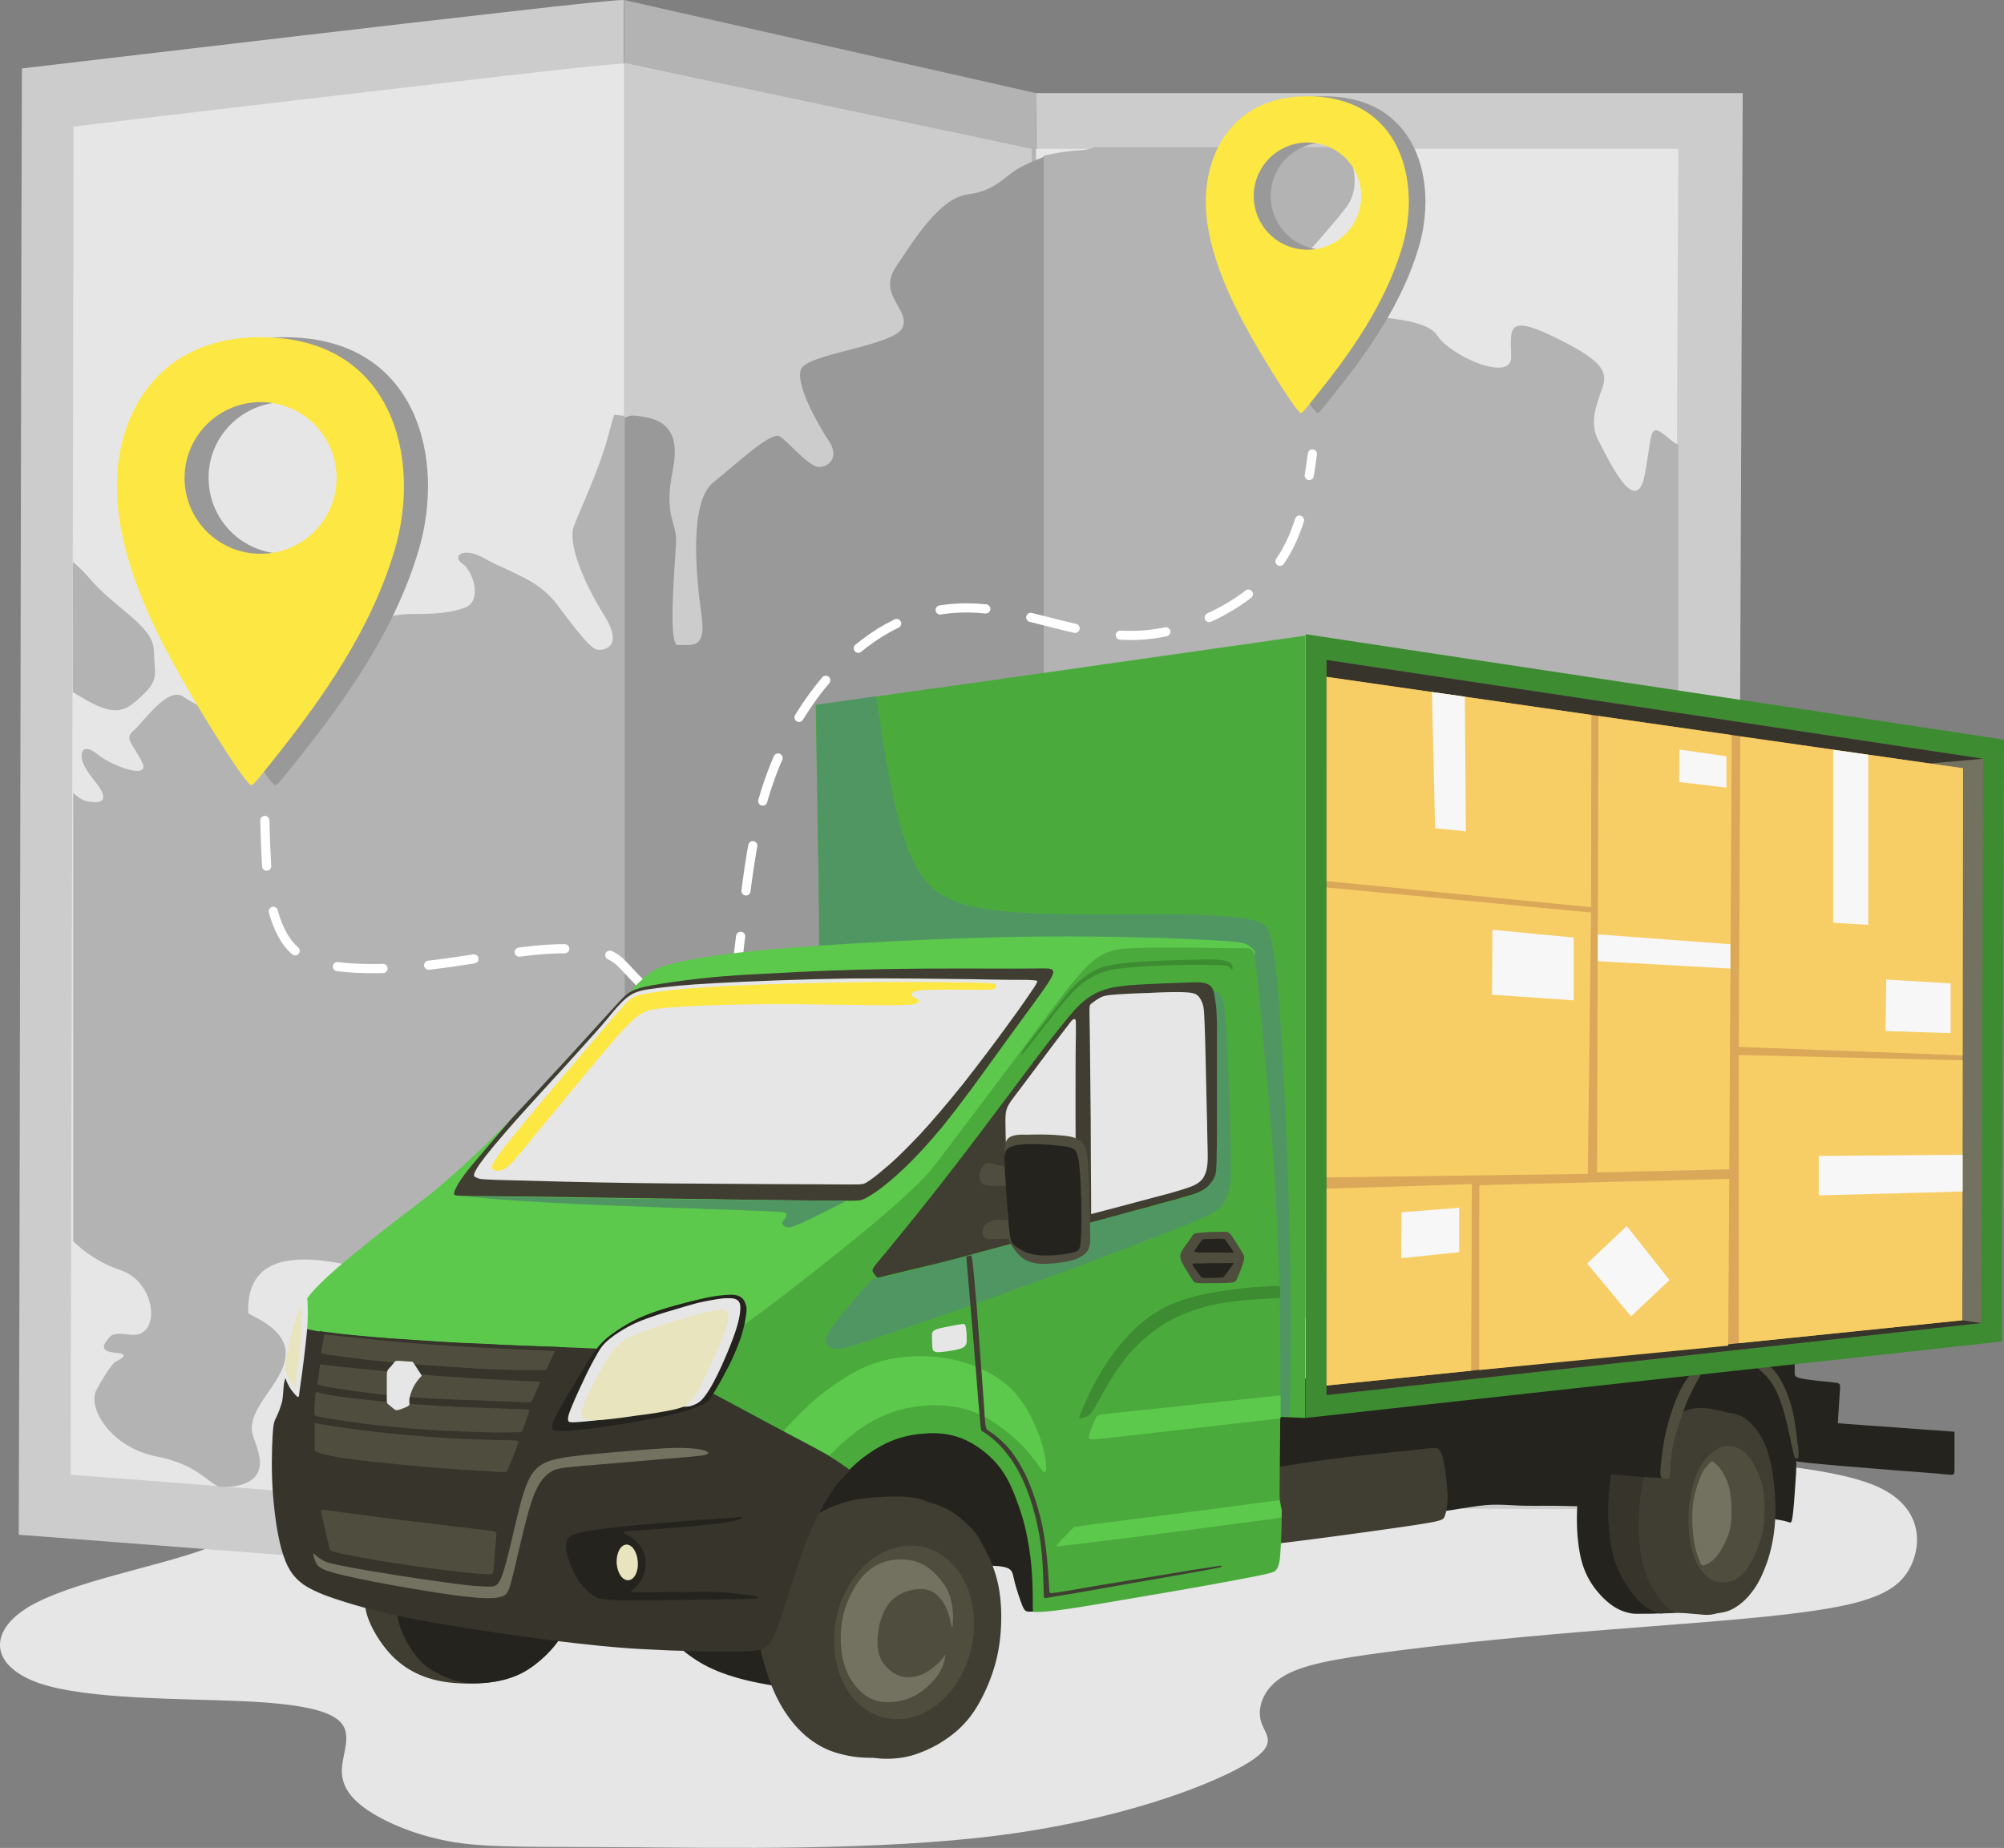 <svg width="438" height="404" fill="none" xmlns="http://www.w3.org/2000/svg"><rect width="100%" height="100%" fill="#808080" stroke="none"/><g clip-path="url(#clip0_2_20177)"><path fill-rule="evenodd" clip-rule="evenodd" d="M44.743 338.684c-10.51 3.856-29.288 7.172-38.406 12.57-9.119 5.475-8.423 13.032 2.24 16.734 10.665 3.624 31.375 3.316 44.666 3.933 13.37.616 19.397 2.236 21.483 4.935 2.087 2.699.155 6.477 0 9.87-.154 3.316 1.468 6.17 5.641 9.023 4.25 2.853 11.05 5.706 19.01 7.017 7.96 1.234 17.001.926 38.097 1.08 21.096.154 54.171.771 80.444-2.545 26.274-3.316 45.671-10.642 53.784-15.269 8.114-4.626 4.946-6.477 3.942-9.562-.928-3.007.309-7.171 4.636-9.87 4.328-2.699 11.591-3.933 22.565-5.398 10.973-1.465 25.578-3.008 43.12-4.473 17.464-1.465 37.865-2.699 50.77-4.627 12.905-1.928 18.314-4.472 20.864-9.639 2.551-5.167 2.319-12.955-6.877-17.273-9.196-4.319-27.356-5.321-47.679-7.48-20.324-2.237-42.734-5.707-60.585-7.635-17.85-1.928-31.142-2.39-61.125-2.545-29.983-.154-76.658 0-108.264 0-31.528 0-47.988-.231-57.725 2.777-9.66 3.161-12.75 9.33-15.3 14.651-2.628 5.321-4.869 9.871-15.301 13.726z" fill="#E6E6E6"/><path fill-rule="evenodd" clip-rule="evenodd" d="M107.955 2.93c-21.947 2.468-62.517 7.249-82.84 9.64L4.79 14.96 4.637 68.4c-.078 53.44-.31 160.243-.387 213.683l-.154 53.44 22.023 1.696c22.024 1.697 66.148 5.09 88.172 6.786l22.024 1.697V0l-1.623.077c-1.545.154-4.868.309-26.737 2.853z" fill="#CCC"/><path fill-rule="evenodd" clip-rule="evenodd" d="M136.392 75.417V0l14.991 3.393c14.992 3.393 44.975 10.18 60.044 13.572l14.991 3.393.309 51.512c.309 51.512.85 154.614 1.159 206.126l.309 51.512-15.3 2.699c-15.301 2.699-45.825 8.097-61.125 10.796l-15.301 2.699v-53.209c0-53.208-.077-159.471-.077-217.076z" fill="#B3B3B3"/><path fill-rule="evenodd" clip-rule="evenodd" d="M226.96 109.039c-.232-35.164-.309-61.922-.386-75.263l-.155-13.418h154.475l-.232 51.59c-.232 51.589-.618 154.844-.85 206.511l-.232 51.589-25.269-.077c-25.27-.077-75.731-.309-101-.386l-25.269-.077-.078-16.348c-.077-16.348-.309-49.122-.463-87.293-.155-38.172-.387-81.664-.541-116.828z" fill="#CCC"/><path fill-rule="evenodd" clip-rule="evenodd" d="M110.35 16.58c-20.092 2.313-57.184 6.709-75.73 8.868l-18.547 2.236-.077 49.122c-.077 49.121-.31 147.364-.464 196.486l-.077 49.122 20.17 1.542c20.168 1.542 60.506 4.704 80.675 6.246l20.169 1.542V13.881l-1.468.077c-1.546.154-4.559.308-24.651 2.622z" fill="#E6E6E6"/><path fill-rule="evenodd" clip-rule="evenodd" d="M136.392 83.206v-69.48l14.837 3.162c14.837 3.162 44.588 9.408 59.425 12.492l14.837 3.162.309 47.502c.309 47.503.85 142.43 1.159 189.932l.309 47.502-15.146 2.468c-15.146 2.467-45.438 7.48-60.584 9.947l-15.146 2.468V83.206z" fill="#CCC"/><path fill-rule="evenodd" clip-rule="evenodd" d="M226.883 114.206c-.155-32.388-.309-56.988-.387-69.326l-.077-12.338h140.41l-.231 47.58c-.232 47.579-.619 142.66-.773 190.162l-.232 47.58-22.951-.078c-22.951-.077-68.853-.308-91.804-.385l-22.951-.077-.077-15.115c-.077-15.114-.232-45.265-.464-80.352-.077-35.241-.309-75.341-.463-107.651z" fill="#E6E6E6"/><path d="M366.751 294.267l-3.168.617s-.85 2.544-3.168 2.544c-2.241 0-5.951 0-5.641-1.542.386-1.542-.31-5.475-.31-5.475l-1.391-.617-2.472-2.93-2.241-.617-3.71-.617-.85-4.087-2.782-5.629s0-6.478-.695-6.478c-.696 0-1.236-5.629-7.573-7.403-6.337-1.773-9.119.154-10.201.154-1.004 0-4.559 1.003-5.1 3.316-.541 2.314 1.623 1.543 1.623 1.543l.309 3.084s-3.168 2.776-3.477 4.473c-.387 1.773-2.241 5.629-1.932 6.4.386.771-.85 3.702-2.937 4.319-1.622.462-3.709-.155-5.718-.849l-1.855-.694c-2.472-1.002-4.404.386-5.254-.617-.928-1.002-1.932-2.699-4.405.386-2.473 3.085-6.337 4.704-10.742 4.704-4.404 0-8.732-1.157-9.427-3.085-.696-1.927-2.782-1.542-2.782-1.542s-1.237-3.933-4.714-3.084c-3.477.771-9.119 3.315-11.36.154-7.65-10.411-1.081-4.242-13.677-11.336-4.405 5.09-3.478 8.945-2.782 10.102.695 1.157-.309 5.475-1.932 5.244-1.623-.155-4.173-2.545-6.337-1.774a4.375 4.375 0 01-2.009.231V34.084a44.47 44.47 0 018.191-1.234c1.237-.077 2.164-.308 2.937-.694h55.02c2.009 4.319 2.937 9.254.077 13.11-5.872 7.788-17.077 18.43-15.687 20.512 1.391 2.082 6.801 1.542 12.365 2.622 5.641 1.002 20.323.463 23.182 4.935 2.782 4.396 16.151 10.41 16.151 4.704s-1.391-9.639 9.35-4.395c10.742 5.243 11.901 7.557 10.51 11.413-1.391 3.933-2.782 7.557-.695 11.412 2.086 3.933 8.191 17.12 10.045 7.249 1.855-9.87.696-11.721 5.642-7.557.463.386 1.081.771 1.7 1.08v197.026h-.078zm-9.582 23.288c-.541-1.002-1.391-2.93-.927-3.547.695-.771 3.168-3.701 4.945-2.313 1.778 1.388 1.932 1.773 3.478-1.543.695-1.465 1.468-3.007 2.086-4.318v11.798h-9.582v-.077z" fill="#B3B3B3"/><path d="M228.119 283.471c-1.623.077-3.323-.694-3.941-2.314-.155-.462-6.182-1.85-7.496-2.159L205.786 289.1c-16.691 5.013-30.137-7.48-39.488-17.35-.541-.463-5.409-4.936-5.409-4.936s-.541-1.465.154-2.159c.696-.617 3.014-3.701-1.236-.617-18.083 13.109-19.628-4.164-19.783-4.164-.695.077-1.391 1.157-3.322 1.002h-.232V91.457c.695-.54 1.623-.694 2.859-.54 3.786.54 9.814 1.388 7.728 11.799-2.087 10.41.927 11.104.695 16.039-.232 4.936-1.855 22.595.464 22.286 2.318-.308 6.336 1.543 5.1-6.631-1.159-8.174-2.782-24.6 2.55-28.918 5.409-4.319 12.596-11.182 14.528-10.102 1.854 1.08 6.568 7.017 8.887 6.709 2.395-.309 4.018-2.545 1.854-5.707-2.086-3.161-7.264-12.106-6.105-15.577 1.16-3.547 20.633-5.166 22.256-9.253 1.623-4.087-5.641-7.095-1.391-13.341 4.173-6.246 9.582-14.96 15.687-15.731 6.105-.771 8.191-4.164 11.205-5.784 1.391-.77 3.246-1.62 5.332-2.39V283.47z" fill="#999"/><path d="M15.919 122.843c1.236 1.002 2.55 2.313 4.018 4.009 5.1 6.015 13.524 9.948 13.678 15.269.155 5.321 1.237 6.323-2.473 9.871-3.709 3.547-5.795 5.089-13.832.154-.464-.309-.927-.54-1.391-.848v-28.455zm120.473 133.021c-10.509-3.084-20.323 8.406-31.065 4.704-2.936 5.398 6.105 6.555-2.782 12.338-1.545 1.003-.695 2.468-.695 2.468s2.086.771 3.323 2.313c1.236 1.466 2.472 5.475.154 5.244-2.936-.308-11.668-3.778-15.919-3.47-5.1.386-35.856-13.418-35.16 7.557-.155.463 7.96 2.93 8.191 8.56.232 6.169-7.573 11.104-7.418 16.965.077 1.696 1.622 4.087 1.777 6.94.232 4.01-3.477 5.861-8.964 5.552-2.86-1.311-5.023-4.935-13.678-6.631-10.046-2.005-15.146-10.719-13.06-14.575 1.546-2.853 3.478-5.784 4.096-6.092.618-.308 3.4-1.619.618-1.928-2.24-.231-4.79-.54-1.622-3.701.772-.771 3.09-.463 4.327-.309 6.8.848 5.796-11.49-2.164-14.112-4.404-1.465-7.882-3.932-10.355-6.323v-98.012c1.005.926 2.087 1.62 2.782 1.774 1.932.385 4.173.617 3.71-1.388-.541-2.005-2.628-3.547-4.019-6.246-1.39-2.699-.54-5.321 2.782-2.622 3.323 2.699 11.746 5.706 9.814 1.773-1.932-3.933-4.018-5.089-1.932-6.863 2.087-1.696 7.419-9.793 10.896-7.48 3.477 2.314 5.641 3.085 5.641.231 0-1.311-.464-2.93-.927-4.781-.618-2.39-1.16-5.166-.773-7.942.696-4.859 3.246-9.794 4.714-8.637 1.39 1.157 7.96 7.557 4.946 9.099-2.473 1.234-4.25 4.704-3.169 6.941.232.462.541.848 1.005 1.156 2.782 1.851 1.39 2.237 7.264-5.012 5.873-7.172 14.296-14.652 19.937-10.95 5.641 3.701 6.337 1.928 10.51 1.85 4.172-.077 8.423.078 12.364-1.388 4.018-1.388 1.854-8.097-.464-9.639-2.395-1.542 0-3.933 4.946-1.079 4.945 2.853 11.437 4.318 15.687 9.947 4.173 5.63 7.495 9.871 8.886 9.948 1.391.154 5.873-.463 1.391-7.634-4.482-7.172-7.959-15.654-6.568-19.356 1.391-3.779 5.409-11.953 7.496-19.741.463-1.85.927-3.393 1.313-4.627l2.319.231v164.947h-.155z" fill="#B3B3B3"/><path fill-rule="evenodd" clip-rule="evenodd" d="M289.475 31.154c6.491 0 11.746 5.244 11.746 11.721 0 6.478-5.255 11.722-11.746 11.722-6.491 0-11.746-5.244-11.746-11.722 0-6.477 5.255-11.721 11.746-11.721zm-18.237 30.614c3.014 7.557 8.81 17.042 12.055 22.132 3.246 5.09 4.019 5.86 4.405 6.246.386.386.386.386 3.4-3.393 7.882-9.793 15.378-20.435 19.01-32.773 4.173-14.112-.155-32.928-20.71-32.928-13.755 0-20.324 8.868-21.869 18.507-1.159 7.635 1.004 15.346 3.709 22.21z" fill="#999"/><path fill-rule="evenodd" clip-rule="evenodd" d="M285.766 31.154c6.491 0 11.746 5.244 11.746 11.721 0 6.478-5.255 11.722-11.746 11.722-6.491 0-11.746-5.244-11.746-11.722 0-6.477 5.255-11.721 11.746-11.721zm-18.16 30.614c3.014 7.557 8.81 17.042 12.055 22.132 3.246 5.09 4.019 5.86 4.405 6.246.387.386.387.386 3.4-3.393 7.882-9.793 15.378-20.435 19.01-32.773 4.173-14.112-.154-32.928-20.71-32.928-13.755 0-20.323 8.868-21.869 18.507-1.236 7.635.927 15.346 3.709 22.21z" fill="#FDE742"/><path fill-rule="evenodd" clip-rule="evenodd" d="M62.207 87.91c9.196 0 16.614 7.403 16.614 16.579 0 9.177-7.418 16.58-16.614 16.58-9.196 0-16.614-7.403-16.614-16.58-.077-9.099 7.418-16.58 16.614-16.58zm-25.733 43.338c4.328 10.719 12.442 24.06 17.078 31.308 4.637 7.249 5.719 8.329 6.26 8.868.54.54.54.54 4.79-4.781 11.129-13.88 21.715-28.917 26.893-46.345 5.95-19.973-.232-46.577-29.288-46.577-19.396 0-28.746 12.57-30.91 26.219-1.777 10.719 1.236 21.592 5.177 31.308z" fill="#999"/><path fill-rule="evenodd" clip-rule="evenodd" d="M56.952 87.91c9.196 0 16.614 7.403 16.614 16.579 0 9.177-7.418 16.58-16.614 16.58-9.196 0-16.614-7.403-16.614-16.58 0-9.099 7.418-16.58 16.614-16.58zm-25.733 43.338c4.328 10.719 12.441 24.06 17.078 31.308 4.637 7.249 5.718 8.329 6.26 8.868.54.54.54.54 4.79-4.781 11.128-13.88 21.715-28.917 26.893-46.345 5.95-19.973-.232-46.577-29.288-46.577-19.396 0-28.747 12.57-30.91 26.219-1.7 10.719 1.236 21.592 5.177 31.308z" fill="#FDE742"/><path d="M57.88 179.367c.154 5.398.309 10.796.927 15.269.618 4.472 1.777 7.942 3.478 10.641 1.777 2.699 4.172 4.627 8.964 5.63 4.868 1.002 12.132 1.156 20.632.308 8.423-.848 18.006-2.776 25.115-3.47 7.187-.694 11.9-.231 14.76.54 2.859.771 3.709 1.928 6.259 4.627 2.55 2.699 6.723 7.017 10.973 9.87 4.25 2.853 8.578 4.319 10.819-4.627 2.318-8.868 2.627-28.069 7.032-43.492 4.482-15.423 13.06-27.221 22.101-34.007 8.964-6.863 18.314-8.714 28.283-7.326 9.968 1.388 20.633 6.092 31.683 5.552s22.565-6.246 28.978-13.726c6.414-7.48 7.651-16.657 8.964-25.91" stroke="#fff" stroke-width="2" stroke-miterlimit="22.926" stroke-linecap="round" stroke-dasharray="10 10"/><path fill-rule="evenodd" clip-rule="evenodd" d="M79.671 349.789c.077 1.234.232 2.776 1.16 4.935.927 2.159 2.55 4.781 4.481 6.863a18.87 18.87 0 006.414 4.55c2.318 1.002 4.714 1.542 7.341 1.774 2.628.231 5.41.231 7.883-.078 2.472-.308 4.559-.925 6.723-2.004 2.086-1.08 4.172-2.622 5.873-4.319 1.7-1.696 2.936-3.47 3.554-4.395l.618-.926-7.418-1.542c-7.419-1.542-22.178-4.55-29.52-5.706-7.263-1.08-7.186-.309-7.109.848z" fill="#403E32"/><path fill-rule="evenodd" clip-rule="evenodd" d="M86.394 351.1c.232 1.311.619 3.547 1.469 5.629.772 2.082 2.009 3.933 3.168 5.398 1.16 1.465 2.395 2.468 3.941 3.316 1.546.925 3.4 1.696 5.332 2.159 1.932.463 4.018.463 6.337.232 2.318-.232 4.791-.772 7.032-1.851 2.241-1.08 4.173-2.699 5.564-4.01 1.313-1.311 2.086-2.236 2.627-3.008.541-.771.927-1.311.927-2.005s-.386-1.465-1.236-2.236c-.85-.771-2.087-1.465-3.787-2.082-1.777-.617-4.018-1.157-7.186-1.388-3.169-.231-7.264-.077-10.896-.386-3.632-.231-6.8-.848-8.887-1.388-2.086-.539-3.014-1.079-3.555-1.156-.54-.077-.772.231-.85.617-.154.385-.232.848 0 2.159zm57.958 4.395c1.159 2.082 5.023 6.015 9.582 8.483 4.559 2.468 9.968 3.624 13.446 4.241 3.477.694 5.023.926 6.105.232 1.004-.695 1.545-2.468 2.936-4.627 1.391-2.237 3.709-4.936 6.337-7.48 2.55-2.468 5.409-4.781 9.118-6.863 3.71-2.083 8.423-4.01 11.437-5.167 3.014-1.157 4.482-1.465 6.646-1.697 2.164-.231 4.946-.385 6.955-.308 2.009.077 3.245.308 3.864.848.618.54.618 1.234 1.004 2.776.386 1.543 1.159 3.779 1.623 5.013.541 1.233.773 1.465 1.932 1.388 1.082 0 3.014-.309 4.559-1.311 1.546-1.003 2.627-2.699 3.091-4.087.464-1.388.464-2.468-.386-6.015-.773-3.47-2.319-9.408-3.246-14.266-.927-4.935-1.391-8.868-2.55-11.876-1.159-3.007-3.091-4.935-5.641-7.017-2.55-2.082-5.719-4.164-10.587-5.475-4.868-1.234-11.437-1.697-19.242-.232-7.804 1.466-16.769 4.704-22.719 8.252-5.95 3.547-8.886 7.325-11.127 11.952-2.241 4.704-3.71 10.334-5.487 15.5-1.777 5.244-3.709 10.102-5.487 12.647-1.777 2.776-3.323 3.007-2.163 5.089zm124.337-19.278c8.732-.463 25.964-2.854 35.701-4.242 9.737-1.388 12.133-1.696 14.296-2.082 2.164-.308 4.25-.694 6.105-.848 1.855-.154 3.632-.077 5.1 0 1.469.077 2.705.154 5.255.154s6.414-.077 15.301.309c8.964.385 23.028 1.311 30.678 1.928 7.651.617 8.887 1.079 9.505 1.233.618.232.696.232.85.078.078-.078.232-.309.464-2.468s.464-6.169.618-8.328c.077-2.16 0-2.468 0-2.468 0-.077.077.077 3.941.463 3.941.385 11.669 1.002 17.387 1.465 5.796.462 9.505.694 11.437.925 1.855.154 1.855.232 1.855-1.311v-8.02l-4.25-.308-17.001-1.234-4.25-.308.077-1.465c.077-1.466.309-4.319.386-5.784.078-1.465.078-1.542-1.545-1.697-1.623-.154-4.869-.462-6.491-.771-1.7-.308-1.855-.617-1.855-1.234v-2.082c0-.617-.077-.848-.386-1.233-.309-.309-.928-.772-3.864-1.003-2.859-.231-8.037-.308-17.542-.308s-23.337 0-36.165.385c-12.828.463-24.651 1.311-34.851 2.776-10.201 1.465-18.856 3.548-24.111 5.475-5.177 1.928-7.032 3.702-8.345 6.247-1.314 2.544-2.241 5.783-2.937 8.482-.695 2.699-1.236 4.858-2.086 7.172-.773 2.39-1.855 4.935-2.164 7.017-.155 2.082.155 3.547 8.887 3.085z" fill="#24231D"/><path fill-rule="evenodd" clip-rule="evenodd" d="M284.916 336.757c6.105-.771 18.006-2.391 24.11-3.316 6.105-.926 6.414-1.157 6.724-1.928.309-.771.54-2.005.618-3.547.077-1.543-.155-3.316-.309-4.936a35.446 35.446 0 00-.619-3.932c-.231-1.08-.541-1.928-1.081-2.314-.464-.385-1.16-.231-5.564.232-4.328.462-12.364 1.233-18.778 2.082-6.414.848-11.283 1.773-13.601 2.159-2.318.385-2.241.154-2.241.617 0 .462-.154 1.696-.154 3.701s.154 4.781.154 6.632-.077 2.622 0 3.47c.077.771.232 1.542.618 1.928.387.385 1.005.463 1.546.385.618-.077 1.159-.308 1.623-.385.463-.077.85-.077 6.954-.848z" fill="#403E32"/><path fill-rule="evenodd" clip-rule="evenodd" d="M345.037 326.346c-.541 3.702-.464 7.789-.078 11.028.387 3.238 1.082 5.629 2.319 7.865 1.236 2.237 3.091 4.242 4.714 5.475 1.622 1.234 3.091 1.697 4.173 1.928 1.081.232 1.7.154 3.168.154 1.468 0 3.709 0 4.868-.308 1.159-.308 1.159-.848 1.159-1.697-.077-.848-.154-1.85-1.004-5.398-.85-3.47-2.319-9.407-2.319-15.422 0-6.015 1.546-12.107 2.551-15.963 1.081-3.856 1.7-5.552 1.313-6.632-.386-1.079-1.777-1.465-3.786-1.079-2.009.385-4.637 1.465-6.569 2.544a20.955 20.955 0 00-4.327 3.162c-1.159 1.157-2.241 2.468-3.323 4.781-1.082 2.468-2.241 5.784-2.859 9.562z" fill="#24231D"/><path fill-rule="evenodd" clip-rule="evenodd" d="M353.228 318.095c-1.468 4.01-1.855 9.716-1.7 14.035.154 4.318.773 7.326 1.7 9.947 1.004 2.622 2.395 4.781 3.632 6.401 1.236 1.542 2.318 2.545 3.323 3.162.927.616 1.777.848 2.163 1.002.387.154.387.154 1.237.077.85 0 2.55-.077 3.632-.154 1.004 0 1.391 0 1.545-.231.155-.232.078-.617-.154-6.709-.232-6.092-.618-17.814-.85-24.831-.155-7.017-.155-9.254-.232-10.95-.077-1.697-.309-2.853-.927-3.316-.541-.463-1.469-.386-2.628.231-1.236.54-2.704 1.543-4.714 3.239-2.086 1.619-4.559 4.087-6.027 8.097z" fill="#36342B"/><path fill-rule="evenodd" clip-rule="evenodd" d="M368.915 308.224c-1.932.617-3.941 2.082-5.795 5.013-1.855 2.93-3.478 7.48-4.328 12.338-.85 4.935-.85 10.333-.154 14.266.618 3.933 1.931 6.478 3.168 8.406 1.236 1.85 2.395 3.084 3.245 3.701.85.617 1.469.617 2.86.694 1.313.077 3.4.308 4.636.386 1.237.077 1.623-.078 2.396-.232.85-.231 2.086-.54 3.632-2.236 1.545-1.697 3.4-4.704 4.714-10.179 1.313-5.552 2.163-13.572 2.009-18.739-.155-5.166-1.159-7.48-2.319-9.099-1.159-1.62-2.318-2.545-3.786-3.162s-3.168-1.002-4.946-1.311c-1.545-.308-3.4-.462-5.332.154z" fill="#403E32"/><path fill-rule="evenodd" clip-rule="evenodd" d="M374.247 309.612c-1.777.772-3.323 2.237-4.791 4.319-1.391 2.082-2.705 4.858-3.555 7.557-.85 2.622-1.236 5.167-1.391 7.711-.154 2.545-.077 5.09.155 7.558.309 2.467.772 4.703 1.468 6.708.695 2.005 1.545 3.702 2.55 5.167 1.005 1.465 2.164 2.622 3.091 3.316 1.005.694 1.855.771 3.014.771 1.159-.077 2.627-.231 4.095-1.079 1.546-.849 3.091-2.237 4.328-4.01 1.314-1.774 2.241-3.933 3.091-6.324a34.791 34.791 0 001.623-8.174c.232-3.007.077-6.323-.232-9.099s-.773-5.013-1.468-7.018c-.696-2.005-1.7-3.778-2.86-5.089-1.159-1.388-2.395-2.314-4.018-2.776-1.391-.386-3.323-.309-5.1.462z" fill="#403E32"/><path fill-rule="evenodd" clip-rule="evenodd" d="M382.206 318.481c-.541-.617-.927-1.08-1.468-1.388-.463-.386-1.004-.617-1.7-.772-.618-.154-1.391-.231-2.009-.154-.618.077-1.082.232-1.777.694-.696.463-1.701 1.157-2.551 2.237-.927 1.156-1.777 2.699-2.395 4.549-.618 1.851-1.005 4.01-1.159 6.092-.155 2.082-.155 4.01.077 5.938.232 1.928.618 3.856 1.314 5.398.695 1.542 1.623 2.776 2.627 3.624.927.772 1.855 1.157 2.859 1.234 1.005.077 2.087-.154 3.014-.54.927-.462 1.777-1.079 2.627-2.236.851-1.157 1.778-2.853 2.473-4.627.696-1.773 1.237-3.624 1.391-5.86a28.307 28.307 0 00-.154-6.786c-.309-2.005-.928-3.548-1.546-4.704-.463-1.157-1.082-2.005-1.623-2.699z" fill="#4F4D3E"/><path fill-rule="evenodd" clip-rule="evenodd" d="M371.543 323.107c-.464 1.08-.773 2.237-1.082 3.393-.309 1.157-.464 2.237-.541 3.625-.077 1.388-.077 3.084.077 4.627.155 1.542.309 2.853.618 4.009.309 1.157.696 2.16.928 2.699.232.54.309.617.463.695.155.077.309.154.773-.078.464-.154 1.314-.617 2.241-1.619.927-1.08 1.855-2.776 2.473-4.241.618-1.465.85-2.776.927-4.55.078-1.774 0-4.087-.386-5.938-.386-1.928-1.237-3.47-1.932-4.472-.695-1.003-1.314-1.388-1.623-1.62-.309-.231-.309-.231-.463-.077-.232.154-.619.463-1.005 1.08-.541.462-1.082 1.388-1.468 2.467z" fill="#737160"/><path fill-rule="evenodd" clip-rule="evenodd" d="M370.616 300.899c-.464 1.079-1.314 2.544-2.241 4.472-1.005 1.928-2.164 4.396-2.782 7.403-.619 3.008-.696 6.632-.85 8.406-.155 1.85-.31 1.927-.85 1.927-.541 0-1.469 0-4.019-.154s-6.8-.54-9.582-.848c-2.782-.231-4.096-.386-4.714-.771-.618-.386-.541-1.003-.541-2.005 0-1.003-.077-2.468-.077-4.241 0-1.774 0-3.779.155-5.244.154-1.388.463-2.236.695-2.776.232-.54.386-.771.85-1.157.464-.385 1.236-.771 2.318-1.851 1.082-1.002 2.628-2.622 4.714-3.624 2.164-1.002 5.023-1.465 7.728-1.774 2.704-.308 5.254-.462 6.877-.462 1.623 0 2.319.154 2.628.462.309.617.154 1.234-.309 2.237z" fill="#24231D"/><path fill-rule="evenodd" clip-rule="evenodd" d="M383.984 298.894c.464.54 1.468 1.234 2.55 2.544 1.082 1.311 2.087 3.162 3.014 6.092.927 2.931 1.7 6.864 2.164 8.946.463 2.082.541 2.236.772 2.313.155.077.387.154.464 0 .155-.154.155-.617.155-1.234 0-.694-.155-1.619-.387-3.316-.232-1.696-.463-4.164-1.159-6.709-.695-2.544-1.777-5.012-2.936-6.786-1.16-1.696-2.396-2.621-3.169-3.007-.85-.386-1.313-.231-1.545.077-.309.154-.464.54.077 1.08zm-14.914 2.082c-.618.771-1.468 2.082-2.396 4.164-.927 2.082-1.854 4.935-2.55 7.865-.695 2.931-1.004 5.938-1.159 7.635-.155 1.696-.077 2.082.232 2.39.309.232.773.309 1.159.309.386-.077.618-.232.695-1.311.078-1.08.078-3.085.541-5.707.541-2.622 1.623-5.937 2.628-8.559a43.02 43.02 0 012.704-5.784c.696-1.234 1.005-1.773 1.16-2.082.077-.308-.078-.386-.387-.386s-.773.155-1.159.309c-.464.154-.85.386-1.468 1.157z" fill="#4F4D3E"/><path fill-rule="evenodd" clip-rule="evenodd" d="M285.38 282.854v27.144l25.037-2.776c25.038-2.776 75.19-8.251 100.614-11.027 25.346-2.776 25.964-2.854 26.273-2.931l.309-.077v-2.005c0-2.005-.077-6.015 0-26.912.078-20.898.232-58.761.31-78.657.077-19.895.077-21.9.077-22.903v-1.002l-25.424-3.856c-25.424-3.855-76.349-11.49-101.772-15.345l-25.424-3.856v144.203z" fill="#3D8C31"/><path fill-rule="evenodd" clip-rule="evenodd" d="M177.657 287.712c0 15.191 1.004 16.425 1.468 17.042.464.617.464.617 1.932.694 1.468.077 4.328.232 21.946 1.003 17.619.771 49.998 2.159 66.149 2.853l16.15.694V138.959l-17.85 2.545c-17.851 2.545-53.475 7.634-71.326 10.102l-17.851 2.545.155 9.639c.154 9.639.463 28.841.695 38.865.155 10.025.155 10.719-.232 25.679-.386 14.96-1.313 44.187-1.236 59.378z" fill="#4AAB3C"/><path fill-rule="evenodd" clip-rule="evenodd" d="M178.662 172.812c-.154-10.256-.232-14.497-.232-16.579v-2.159l2.164-.309c2.164-.308 6.569-.925 8.732-1.234l2.164-.308 1.005 6.555c1.004 6.554 3.013 19.741 6.336 27.761 3.323 8.097 7.96 11.104 18.237 12.415 10.278 1.311 26.197.925 36.938.925 10.819 0 16.537.54 19.628 1.234 3.091.694 3.555 1.774 4.173 4.241.618 2.468 1.237 6.401 2.087 18.354.772 11.952 1.7 32.002 2.009 47.733.386 15.654.154 26.99.077 32.619l-.077 5.63-16.46-.694c-16.46-.694-49.379-2.16-65.839-2.854s-16.46-.694-17.31-7.711c-.85-7.017-2.55-20.975-3.4-27.992l-.85-7.018.232-8.02c.232-8.019.618-24.059.773-40.176 0-15.963-.232-32.157-.387-42.413z" fill="#509663"/><path fill-rule="evenodd" clip-rule="evenodd" d="M114.06 242.215c-6.569 6.94-11.051 11.027-14.219 13.88-3.168 2.854-5.1 4.473-7.341 6.17-2.241 1.773-4.791 3.624-8.81 6.786-4.018 3.161-9.582 7.634-12.75 10.641-3.168 3.008-4.019 4.396-4.25 5.013-.31.617-.078.539-.31 2.39-.231 1.851-1.004 5.63-1.313 7.557-.387 1.928-.387 1.928 9.814 3.085 10.123 1.234 30.447 3.624 43.043 3.856 12.596.231 17.464-1.774 22.023-2.931 4.559-1.234 8.81-1.619 12.519-1.85 3.709-.232 6.723-.232 10.587-1.543 3.786-1.311 8.345-4.01 15.378-10.333 7.032-6.4 16.691-16.425 27.973-28.686 11.283-12.261 24.342-26.759 32.688-34.779 8.346-8.02 11.978-9.485 17.465-10.333 5.486-.848 12.905-.925 15.918-1.619 3.014-.694 1.623-2.005.541-2.699-1.082-.772-1.777-.926-8.809-1.311-7.032-.386-20.324-.849-34.774-.771-14.451.077-29.983.771-41.961 1.465-11.901.694-20.169 1.388-26.197 2.082-6.027.694-9.814 1.388-12.287 1.928-2.472.539-3.554.848-4.559 1.233-1.004.386-1.932.926-2.936 1.697-1.005.771-2.087 1.774-7.032 7.094-5.101 5.244-13.833 15.038-20.401 21.978z" fill="#5DC94C"/><path fill-rule="evenodd" clip-rule="evenodd" d="M155.325 213.683c-3.941.385-7.96.925-10.819 1.388-2.859.462-4.405.771-5.564 1.234-1.159.385-1.777.925-2.395 1.465-.618.54-1.237 1.234-4.328 4.627s-8.732 9.639-12.209 13.34c-3.478 3.779-4.714 5.09-5.796 6.247-1.082 1.156-2.086 2.159-3.632 4.009-1.623 1.851-3.864 4.55-5.718 6.709-1.855 2.16-3.246 3.856-4.173 5.244-.928 1.388-1.391 2.468-1.469 2.93-.077.54.155.54 4.637.617 4.482.077 13.137.077 25.192.309 12.055.154 27.433.385 37.788.54 10.355.154 15.687.154 18.392.154 2.704 0 2.859 0 3.786-.463s2.55-1.388 5.332-3.701c2.782-2.314 6.723-6.092 11.514-11.876 4.714-5.783 10.278-13.649 14.528-19.51 4.25-5.86 7.11-9.639 8.578-11.875 1.468-2.237 1.468-2.853.85-3.162-.618-.308-1.855-.154-7.96-.154-6.027 0-16.923-.077-26.814.077-9.969.154-19.087.54-25.501.925-6.492.309-10.278.54-14.219.926z" fill="#403E32"/><path fill-rule="evenodd" clip-rule="evenodd" d="M111.2 258.023c5.718.154 16.614.463 27.664.617 11.051.154 22.333.154 30.447.232 8.114 0 12.982.077 15.687.077s3.246 0 3.787-.155c.463-.154.927-.462 1.777-1.079.85-.617 2.009-1.542 3.787-3.085 1.777-1.542 4.018-3.778 6.8-6.709 2.704-2.93 5.795-6.554 9.273-10.873 3.4-4.318 7.187-9.331 9.969-13.186 2.781-3.779 4.559-6.401 5.486-7.789.927-1.388.85-1.542.773-1.619-.077-.077-.232-.154-2.164-.231-1.932 0-5.641 0-12.209-.155-6.569-.077-16.074-.231-26.506-.154-10.432.154-21.869.617-29.133 1.003-7.264.385-10.355.771-12.828 1.079-2.473.309-4.327.54-5.873 1.465-1.545.926-2.859 2.468-4.096 3.933-1.236 1.542-2.472 3.008-6.8 7.789-4.327 4.858-11.9 12.955-16.305 18.044-4.405 5.09-5.796 7.018-6.491 8.174-.696 1.157-.696 1.466-.618 1.697.154.231.386.308.772.463.464.231 1.082.308 6.801.462z" fill="#E6E6E6"/><path fill-rule="evenodd" clip-rule="evenodd" d="M116.995 248.076c4.251-5.167 11.592-14.112 15.919-19.202 4.328-5.089 5.719-6.246 6.878-7.017 1.159-.771 2.009-1.234 6.105-1.542 4.095-.386 11.359-.694 20.71-.772 9.35-.077 20.71.232 26.737.232 6.028 0 6.723-.232 7.109-.463.387-.231.464-.463.232-.694-.232-.231-.772-.54-1.159-.771-.309-.308-.464-.54-.077-.848.386-.309 1.236-.54 4.095-.617 2.782-.077 7.574 0 10.201 0 2.627 0 3.246 0 3.555-.232.386-.231.541-.694.309-.925-.232-.231-.773-.308-4.328-.385-3.554-.078-10.046-.155-17.696-.155-7.65 0-16.537.155-23.878.386-7.341.231-13.06.463-17.31.771-4.25.231-7.032.54-9.505.848-2.473.309-4.714.617-6.027 1.157-1.391.54-1.932 1.234-7.033 7.172-5.1 5.937-14.605 17.119-19.55 23.211-4.869 6.015-5.101 6.94-4.56 7.403.464.462 1.623.463 2.782-.232 1.159-.848 2.319-2.159 6.491-7.325z" fill="#FDE742"/><path fill-rule="evenodd" clip-rule="evenodd" d="M279.43 275.297c.618 16.965.386 34.624.309 43.415-.077 8.791-.077 8.791 0 9.254l.309 1.85c.078.463.078.463.078 2.005 0 1.543-.078 4.55-.232 6.632-.078 2.005-.232 3.085-.464 3.702-.154.694-.464 1.002-.695 1.234-.232.231-.464.462-4.792 1.31-4.327.849-12.75 2.391-20.941 3.779-8.192 1.388-15.996 2.776-20.556 3.393-4.482.617-5.641.54-6.182.54-.541 0-.541 0-.541-1.542 0-1.543 0-4.627-.232-7.635a62.423 62.423 0 00-1.236-8.405c-.541-2.468-1.159-4.396-2.009-6.709-.85-2.313-1.932-5.012-3.864-7.48-1.932-2.468-4.636-4.55-7.418-5.861-2.782-1.234-5.719-1.619-8.655-1.388-2.937.154-5.951.848-8.655 2.159-2.705 1.311-5.178 3.162-6.723 4.55-1.546 1.388-2.241 2.314-2.55 2.699-.309.463-.309.463-.541.386-.232-.077-.618-.232-6.955-3.779-6.337-3.624-18.624-10.642-25.038-14.343-6.413-3.702-6.954-4.01-5.332-5.167 1.623-1.156 5.487-3.084 7.496-4.164 2.009-1.08 2.087-1.311 3.787-2.622 1.7-1.311 5.1-3.624 10.741-7.865 5.641-4.242 13.523-10.488 19.396-15.269 5.873-4.858 9.737-8.251 12.133-10.642 2.472-2.313 3.477-3.547 7.418-8.791 3.941-5.166 10.819-14.343 15.919-21.129 5.023-6.786 8.269-11.181 10.896-14.42 2.627-3.239 4.636-5.244 6.723-6.324 2.086-1.156 4.327-1.388 9.428-1.465 5.1-.077 13.136 0 17.387.077 4.25 0 4.791 0 5.254.077.387.078.696.386 1.005 1.389.232 1.002.464 2.699.773 5.629.309 2.93.773 7.094 1.623 17.428 1.081 10.102 2.395 26.527 2.936 43.492z" fill="#4AAB3C"/><path fill-rule="evenodd" clip-rule="evenodd" d="M184.226 301.516c-2.318 1.465-4.482 3.007-6.645 4.935-2.164 1.928-4.251 4.164-5.332 5.321-1.082 1.156-1.082 1.156-.928 1.233.077.078.309.232 2.009 1.08 1.7.848 4.869 2.468 6.492 3.316l1.545.771.618-.617c.618-.617 1.855-1.928 3.864-3.547 2.009-1.619 4.868-3.624 8.269-4.935 3.4-1.311 7.264-1.928 10.896-1.851 3.631.077 6.954.848 10.2 2.545 3.246 1.696 6.491 4.472 8.578 6.631 2.086 2.237 3.091 3.933 3.786 4.782.696.925 1.082.925 1.082-.386s-.464-4.01-1.623-7.172c-1.159-3.084-2.936-6.631-5.332-9.253-2.395-2.622-5.409-4.396-8.655-5.707a33.509 33.509 0 00-10.432-2.159c-3.632-.154-7.419.309-10.51 1.234-3.168 1.002-5.641 2.313-7.882 3.779z" fill="#5DC94C"/><path fill-rule="evenodd" clip-rule="evenodd" d="M239.478 212.063c-1.313.617-2.473 1.466-3.554 2.391-1.082.925-1.932 1.928-3.169 3.393-1.236 1.542-2.782 3.547-4.482 5.706-1.623 2.082-3.323 4.242-4.173 5.398-.85 1.157-.85 1.388-.772 1.465.077.078.154.078 1.854-2.082 1.7-2.159 5.023-6.477 7.341-9.253 2.319-2.699 3.555-3.856 4.869-4.704 1.313-.848 2.627-1.542 4.173-2.005 1.545-.463 3.4-.694 6.027-.926 2.628-.231 6.105-.385 9.582-.462 3.478-.077 6.878 0 8.81 0 1.932.077 2.241.154 2.55.308.232.154.386.386.541.54.077.154.154.308.232.154.077-.154.154-.54 0-.925-.155-.386-.541-.848-1.778-1.08-1.236-.231-3.245-.308-7.418-.154-4.173.077-10.355.309-14.142.694-3.863.463-5.254.848-6.491 1.542z" fill="#3D8C31"/><path fill-rule="evenodd" clip-rule="evenodd" d="M221.395 271.904c-10.355 2.776-17.928 4.781-22.487 5.937-4.559 1.157-6.105 1.389-7.032 1.543-.927.154-1.237.154-2.705 1.85-1.545 1.697-4.25 4.936-5.95 7.095-1.7 2.159-2.318 3.162-2.55 3.933-.309.771-.232 1.388.232 1.928.463.462 1.236.848 2.627.694 1.314-.155 3.168-.694 9.891-3.008 6.801-2.313 18.469-6.323 30.293-10.642a1191.741 1191.741 0 0030.601-11.49c6.877-2.699 8.809-3.547 10.2-4.318 1.391-.771 2.319-1.465 3.014-2.468.618-1.002 1.005-2.39 1.236-3.547.232-1.156.31-2.159.232-8.637-.154-6.477-.541-18.584-.927-25.062-.386-6.554-.85-7.48-1.236-8.097-.387-.616-.773-.771-1.082-.848-.309-.077-.464.077-.464.386 0 .308.232 1.002.386 2.467.155 1.543.31 3.933.31 10.102 0 6.169-.001 16.117-.155 21.361-.077 5.167-.155 5.629-.618 6.477-.387.772-1.082 2.005-2.319 2.777-1.236.771-3.013 1.233-10.509 3.238-7.419 1.928-20.633 5.553-30.988 8.329z" fill="#509663"/><path fill-rule="evenodd" clip-rule="evenodd" d="M254.16 214.994c-2.859.154-5.564.231-7.805.462-2.163.232-3.786.463-5.177 1.003-1.468.463-2.705 1.157-4.173 2.313-1.468 1.157-3.014 2.854-8.114 9.408-5.023 6.555-13.523 18.122-20.401 26.99-6.877 8.945-12.132 15.269-14.837 18.585-2.782 3.315-3.013 3.624-2.936 4.087.077.462.618 1.002.85 1.233.232.309.232.309 2.318-.231 2.009-.463 6.105-1.465 9.351-2.236 3.245-.771 5.563-1.388 8.964-2.314 3.322-.925 7.727-2.082 12.286-3.316 4.56-1.233 9.351-2.544 14.065-3.778 4.713-1.234 9.273-2.545 12.055-3.239 2.704-.771 3.554-1.002 4.482-1.234a60.208 60.208 0 003.013-.848c1.005-.308 1.855-.54 2.628-.771.773-.231 1.391-.54 1.854-.771a6.626 6.626 0 001.082-.694c.309-.232.464-.463.773-.771.232-.309.618-.772.85-1.234.232-.463.386-.848.464-1.388.077-.54.077-1.234.154-2.545 0-1.311.078-3.085.078-8.328v-18.431c0-4.704-.078-5.552-.155-6.4-.077-.848-.155-1.619-.309-2.313-.077-.694-.155-1.157-.309-1.62-.155-.463-.387-.848-.773-1.157-.386-.308-.927-.616-2.627-.694-1.855 0-4.791.155-7.651.232z" fill="#403E32"/><path fill-rule="evenodd" clip-rule="evenodd" d="M235.151 226.252c0-3.161 0-3.316-.155-3.393a.478.478 0 00-.541.077c-.232.155-.386.386-2.859 3.625-2.473 3.238-7.109 9.485-9.505 12.646-2.396 3.162-2.396 3.239-2.318 7.635.077 4.395.386 13.032.541 17.427.154 4.396.231 4.627.309 4.781.077.155.154.155 2.55-.462 2.395-.617 7.032-1.851 9.428-2.468 2.395-.617 2.55-.694 2.627-.694.077 0 .077 0 0-4.01-.077-3.933-.155-11.875-.155-18.893 0-7.094 0-13.186.078-16.271zm3.323 36.09v3.084l3.245-.848c3.246-.848 9.814-2.622 13.678-3.624 3.786-1.08 4.791-1.466 5.641-1.851.773-.386 1.391-.848 1.855-1.465.463-.694.85-1.62 1.004-3.162.155-1.542 0-3.778-.077-9.331-.155-5.552-.309-14.42-.464-19.201-.154-4.781-.231-5.552-.463-6.323-.232-.772-.618-1.543-1.159-2.005-.541-.463-1.237-.617-3.014-.694-1.778-.078-4.637 0-7.573.154-2.937.077-5.95.231-7.805.385-1.855.155-2.473.386-3.091.772-.696.385-1.391.925-1.777 1.233-.387.309-.387.309-.31 4.859.078 4.549.155 13.726.232 21.36 0 7.557.078 13.649.078 16.657z" fill="#E6E6E6"/><path fill-rule="evenodd" clip-rule="evenodd" d="M221.009 248.461c-.695.309-1.082.694-1.314 1.851-.154 1.079-.154 2.853-.154 3.778 0 .926 0 .926-.387.849a42.64 42.64 0 01-1.7-.386c-.541-.154-.927-.308-1.313-.308-.309 0-.619 0-.928.308-.309.231-.618.694-.85 1.234-.231.54-.309 1.234-.231 1.774.077.539.231.925.54 1.156.232.232.541.386 1.469.463.927.077 2.395.077 3.168.077h.773l.077 1.234c.077 1.234.155 3.779.155 5.012.077 1.234.077 1.234-.309 1.234-.31 0-1.005 0-1.546-.077-.541 0-.85 0-1.391.154-.464.155-1.159.463-1.546.849a2.136 2.136 0 00-.772 1.31c-.078.463.077.849.154 1.157.155.309.232.386.464.54.232.077.464.231 1.314.231.85 0 2.163-.077 2.936-.077h.773l.154.309c.155.308.387 1.002 1.005 1.773.541.849 1.391 1.851 2.473 2.468 1.082.617 2.318.925 4.018.925 1.7 0 3.787-.231 5.332-.539 1.546-.309 2.55-.772 3.323-1.311.773-.54 1.237-1.234 1.391-1.928.232-.694.232-1.465.155-4.396-.078-2.93-.155-8.174-.309-11.49-.155-3.316-.31-4.627-.696-5.629-.386-1.003-1.005-1.62-1.932-2.082-.927-.463-2.318-.617-4.327-.771-2.009-.155-4.714-.155-6.569-.077-1.777-.078-2.704.077-3.4.385z" fill="#4F4D3E"/><path fill-rule="evenodd" clip-rule="evenodd" d="M235.614 253.088c.31 1.465.541 4.01.619 7.48.154 3.393.154 7.711 0 10.102-.078 2.391-.309 2.776-1.469 3.085-1.081.308-3.091.616-4.945.694-1.855.077-3.478 0-4.714-.386-1.237-.308-2.087-.925-2.705-1.311-.618-.385-1.004-.617-1.313-1.311-.31-.694-.464-1.851-.696-4.704a581.352 581.352 0 01-.695-9.87c-.155-2.545-.155-3.008-.155-3.548 0-.539 0-1.002.232-1.465.154-.462.541-.925 1.236-1.157.696-.308 1.7-.462 3.246-.539 1.545-.077 3.709 0 5.486.154 1.855.154 3.401.308 4.328.617.927.308 1.236.694 1.545 2.159z" fill="#24231D"/><path fill-rule="evenodd" clip-rule="evenodd" d="M260.42 270.439c-.464.694-1.314 1.85-1.855 2.622-.463.771-.618 1.156-.618 1.542 0 .385.078.771.464 1.542s1.082 1.851 1.545 2.622c.464.771.773 1.157.928 1.388.154.231.232.309 1.7.386 1.468 0 4.327 0 5.796-.077 1.545-.078 1.7-.232 2.009-.926.309-.694.85-2.005 1.159-2.93.309-.926.386-1.465.386-1.774 0-.308 0-.385-.541-1.234-.541-.848-1.545-2.467-2.163-3.393-.619-.848-.773-.925-2.087-.925s-3.709.077-4.946.231c-1.313.077-1.313.232-1.777.926z" fill="#4F4D3E"/><path fill-rule="evenodd" clip-rule="evenodd" d="M262.275 271.672c-.309.463-.85 1.234-1.082 1.62-.232.385-.155.463 1.314.54h7.186s-.077-.077-.386-.617a85.943 85.943 0 01-1.314-1.928c-.309-.463-.309-.463-1.159-.463-.773 0-2.396 0-3.168.077-.773 0-.85.077-.85.155-.155.077-.232.231-.541.616zm-1.314 5.398c.309.463 1.005 1.311 1.314 1.774.386.463.463.54 1.236.54.773 0 2.318 0 3.091-.077.773 0 .773 0 1.159-.54.387-.463 1.082-1.465 1.469-1.928.386-.54.386-.54.386-.617v-.077h-1.623c-1.468 0-4.405 0-5.873.077-1.468 0-1.468 0-1.468.077v.154c-.077.078 0 .155.309.617z" fill="#24231D"/><path fill-rule="evenodd" clip-rule="evenodd" d="M246.124 313.931c6.877-.771 20.323-2.314 27.046-3.085l6.723-.771v-5.012l-3.786.385c-3.787.386-11.36 1.234-18.006 1.928-6.645.694-12.441 1.311-15.377 1.62-2.937.308-3.014.462-3.323 1.233-.309.772-.928 2.082-1.159 2.931-.31.848-.31 1.079-.232 1.234.077.154.386.231.618.231.309.077.618.077 7.496-.694z" fill="#5DC94C"/><path fill-rule="evenodd" clip-rule="evenodd" d="M264.825 282.623c-3.4.617-6.878 1.542-10.046 3.084-3.168 1.62-6.105 3.933-8.578 6.709-2.55 2.776-4.636 5.861-6.336 8.868-1.701 3.008-2.86 5.784-3.478 7.249-.618 1.465-.618 1.542-.309 1.542.232 0 .773-.154 1.236-.308.464-.154.773-.309 1.237-.926.464-.617 1.082-1.696 2.318-3.932 1.237-2.237 3.168-5.553 5.564-8.483a33.732 33.732 0 018.346-7.172c3.168-1.85 6.723-3.161 10.432-4.01 3.709-.771 7.573-1.079 10.046-1.233 2.473-.155 3.477-.155 4.018-.232.541 0 .541 0 .541-.462 0-.463 0-1.311-.077-1.697v-.463h-.773c-.773 0-2.241.078-4.714.232-2.55.231-5.95.617-9.427 1.234z" fill="#3D8C31"/><path fill-rule="evenodd" clip-rule="evenodd" d="M240.328 336.988c8.191-1.003 24.033-3.085 31.915-4.164 7.882-1.003 7.882-1.003 7.882-1.157v-1.388c0-.231 0-.386-.077-.386 0-.077 0-.077-.078-.385-.077-.309-.154-.925-.232-1.234l-.077-.308-7.496 1.002a3982.001 3982.001 0 01-29.983 3.856l-7.495 1.002s0 .077-.696.771a86.024 86.024 0 00-2.627 2.777c-.619.694-.619.694-.309.694.463-.078 1.081-.078 9.273-1.08z" fill="#5DC94C"/><path fill-rule="evenodd" clip-rule="evenodd" d="M216.527 314.162c.928.771 2.241 1.928 3.478 3.547 1.313 1.62 2.627 3.702 3.864 6.555 1.236 2.853 2.318 6.401 2.936 9.562.696 3.162.927 5.861 1.082 8.329.154 2.467.154 4.626.232 5.783 0 1.157.077 1.311.154 1.388.078.077.232.077 2.782-.385 2.55-.386 7.496-1.234 13.833-2.391 6.336-1.08 14.064-2.468 18.005-3.162 3.864-.694 3.941-.771 4.018-.848.078-.077.078-.231.078-.231s0-.077-.31 0c-.386.077-1.081.154-6.104.925-5.023.848-14.296 2.391-20.169 3.316-5.873 1.003-8.269 1.465-9.505 1.619-1.237.155-1.391.155-1.469 0-.077-.154-.077-.308-.231-2.776-.155-2.467-.464-7.094-1.314-11.413-.85-4.318-2.241-8.251-3.632-11.335-1.468-3.008-2.937-5.167-4.405-6.709-1.468-1.542-2.936-2.622-3.709-3.085-.773-.54-.773-.54-1.082-5.706-.386-5.244-1.159-15.654-1.623-21.978-.541-6.323-.772-8.559-.927-9.639-.155-1.08-.155-1.08-.309-1.08-.232.078-.618.155-.773.232l-.232.077.541 6.323c.541 6.324 1.623 18.893 2.087 25.217.541 6.323.541 6.4.85 6.631.232.077.85.463 1.854 1.234z" fill="#403E32"/><path fill-rule="evenodd" clip-rule="evenodd" d="M164.134 262.342c-3.941-.077-7.882-.077-13.214-.155-5.332-.077-12.132-.154-18.623-.231-6.492-.077-12.674-.154-16.924-.231-4.25-.077-6.723-.077-8.5-.077-1.778 0-2.937 0-3.941-.077-1.005 0-1.855 0-2.241-.078h-.232c.154 0 .541 0 3.864.309 3.323.308 9.505.848 20.941 1.388 11.437.54 28.129 1.079 36.784 1.388 8.732.308 9.427.386 9.737.694.231.308 0 .848-.31 1.234-.309.385-.54.617-.54.925 0 .309.386.694.927.848.541.155 1.314 0 3.555-1.002 2.241-1.003 6.027-2.93 7.882-3.856 1.854-.925 1.854-.925.309-.925-1.546 0-4.637 0-8.114-.077-3.478 0-7.419-.077-11.36-.077z" fill="#509663"/><path fill-rule="evenodd" clip-rule="evenodd" d="M165.525 357.423c.386 1.928 1.159 5.398 2.241 8.714 1.082 3.316 2.627 6.555 4.482 9.099 1.854 2.622 4.095 4.704 6.259 6.015 2.087 1.311 4.019 1.928 5.641 2.314 1.623.385 2.937.617 4.791.694 1.855.077 4.096.077 6.646-.463s5.255-1.619 7.419-4.01c2.163-2.313 3.709-5.938 5.409-11.181 1.7-5.244 3.477-12.184 3.091-18.97-.386-6.864-2.936-13.65-5.1-17.351-2.164-3.702-4.019-4.319-5.95-4.704-1.855-.386-3.787-.463-6.183-.386-2.472.077-5.486.232-8.191.849-2.704.617-5.177 1.619-7.341 2.93-2.164 1.311-4.096 2.93-5.718 5.167-1.623 2.159-3.014 4.935-4.096 7.48-1.082 2.544-2.009 4.781-2.55 6.631-.541 1.851-.773 3.162-.927 4.01-.31.849-.31 1.234.077 3.162z" fill="#403E32"/><path fill-rule="evenodd" clip-rule="evenodd" d="M211.659 333.441c-1.314-1.234-3.246-2.931-5.564-3.933-2.241-1.08-4.791-1.542-7.264-1.542s-4.791.462-6.877 1.311c-2.087.848-4.019 2.082-6.028 3.855-1.932 1.774-3.941 4.087-5.487 6.324-1.545 2.236-2.627 4.472-3.554 7.557-.928 3.084-1.7 6.94-1.778 10.95a32 32 0 002.01 11.721c1.391 3.702 3.477 7.018 5.563 9.408 2.087 2.391 4.096 3.779 6.105 4.55 2.009.771 3.941.925 5.796.848 1.855-.077 3.632-.308 5.641-1.002s4.25-1.697 6.259-3.085c2.01-1.311 3.864-2.93 5.487-5.012 1.623-2.082 3.014-4.704 4.173-7.557a35.417 35.417 0 002.473-9.948c.386-3.779.309-8.174-.541-11.876-.85-3.701-2.318-6.632-3.478-8.559-.927-1.851-1.622-2.699-2.936-4.01z" fill="#403E32"/><path fill-rule="evenodd" clip-rule="evenodd" d="M197.594 337.99c8.501-1.002 15.301 6.632 15.301 17.042 0 10.411-6.878 19.742-15.301 20.744-8.5 1.003-15.3-6.632-15.3-17.042-.078-10.488 6.8-19.741 15.3-20.744z" fill="#4F4D3E"/><path fill-rule="evenodd" clip-rule="evenodd" d="M207.949 350.252c-.309-1.466-.695-2.545-1.545-3.779s-2.087-2.699-3.478-3.702c-1.391-1.002-2.936-1.619-4.714-1.773-1.777-.231-3.786 0-5.564.694-1.777.694-3.245 1.851-4.559 3.47a20.803 20.803 0 00-3.245 6.092c-.773 2.236-1.082 4.55-1.082 6.863 0 2.314.309 4.627 1.082 6.709.772 2.082 2.086 3.933 3.477 5.167s2.936 1.928 4.714 2.082c1.777.154 3.864-.077 5.795-.848 1.855-.772 3.478-2.005 4.714-3.316 1.237-1.234 2.01-2.468 2.473-3.625.464-1.156.618-2.159.618-2.467 0-.309 0 .077-.85 1.002-.772.926-2.318 2.314-3.941 3.085-1.623.771-3.245.925-4.714.617-1.468-.386-2.704-1.234-3.709-2.468-1.004-1.234-1.7-2.776-1.623-5.321 0-2.545.773-6.015 2.551-8.251 1.777-2.159 4.559-3.008 6.568-3.085 2.009-.077 3.168.617 4.018 1.466.85.771 1.391 1.696 1.778 2.467.386.848.618 1.62.85 2.391.154.771.309 1.542.463 1.85.155.309.232.078.232-1.002.155-.925 0-2.853-.309-4.318z" fill="#737160"/><path fill-rule="evenodd" clip-rule="evenodd" d="M59.58 313.854c-.155 2.776-.31 7.788.077 12.801.386 5.012 1.159 10.179 2.318 13.495 1.082 3.316 2.55 4.935 4.327 6.246 1.855 1.234 4.096 2.236 7.96 3.47 3.786 1.234 9.195 2.776 17.387 4.318 8.191 1.543 19.242 3.162 27.974 4.319 8.732 1.079 15.223 1.773 21.869 2.082 6.646.385 13.369.463 17.696.463 4.327 0 6.337-.078 7.496-.54 1.236-.463 1.7-1.234 2.241-2.314.541-1.079 1.082-2.467 2.318-6.246 1.236-3.778 3.014-9.948 4.946-14.883 1.932-4.935 4.018-8.56 5.409-10.642 1.314-2.082 1.855-2.621 2.473-3.238l1.468-1.466.309-.308-.773-.54c-.772-.54-2.241-1.619-4.636-3.007-2.396-1.388-5.719-3.085-13.06-7.018-7.341-3.932-18.623-10.024-24.419-13.109-5.796-3.085-5.95-3.162-6.568-3.162-.541.077-1.469.232-2.396.309-.927.077-1.777 0-2.164 0-.463 0-.463 0-5.409-.232-4.946-.154-14.837-.539-23.724-.925-8.886-.463-16.691-1.002-22.255-1.465-5.564-.463-8.732-.925-10.587-1.157-1.855-.308-2.241-.462-2.705-.54-.463-.077-.927 0-1.236.155-.31.154-.31.462-.773 2.236-.463 1.774-1.236 4.935-1.777 6.478-.541 1.542-.696 1.542-.85 1.696-.155.077-.232.386-.31.694-.077.309-.154.771-.231 1.465-.077.771-.077 1.851-.31 3.085-.308 1.234-.85 2.545-1.236 3.393-.463.848-.695 1.311-.85 4.087z" fill="#36342B"/><path fill-rule="evenodd" clip-rule="evenodd" d="M161.894 292.493c.695-2.159 1.004-3.778 1.159-4.935.154-1.157.154-1.774-.078-2.391-.154-.617-.541-1.311-1.236-1.696-.695-.386-1.623-.463-2.782-.386a30.592 30.592 0 00-4.482.617c-1.855.386-4.018.925-6.568 1.62-2.551.694-5.332 1.542-8.114 2.776-2.705 1.233-5.332 2.93-7.11 4.395-1.777 1.465-2.627 2.853-4.018 4.935-1.314 2.16-3.091 5.013-4.559 7.48-1.469 2.468-2.55 4.473-3.091 5.707-.464 1.234-.387 1.619-.232 1.851.154.231.309.385 1.391.385s3.013-.077 6.259-.462c3.246-.386 7.805-1.08 11.669-1.774 3.864-.694 7.109-1.388 9.35-2.005 2.241-.694 3.478-1.311 4.25-1.619.696-.386.928-.463 1.7-1.543.773-1.156 2.087-3.316 3.323-5.783 1.314-2.314 2.396-5.013 3.169-7.172z" fill="#24231D"/><path fill-rule="evenodd" clip-rule="evenodd" d="M151.46 307.222c.387-.154.773-.309 1.237-.617.464-.308.927-.771 1.7-1.851.773-1.079 1.777-2.853 2.936-5.321 1.16-2.467 2.473-5.629 3.323-8.097.85-2.467 1.159-4.318 1.159-5.475 0-1.156-.463-1.619-1.081-1.85-.619-.232-1.391-.232-2.705-.155-1.314.155-3.168.463-5.255.926-2.164.54-4.559 1.311-6.723 1.928-2.086.617-3.786 1.233-5.486 1.85a27.75 27.75 0 00-4.56 2.237c-1.391.848-2.55 1.696-3.477 2.544-.927.849-1.546 1.774-2.318 3.239-.85 1.465-1.932 3.547-2.937 5.784-1.082 2.236-2.086 4.549-2.627 5.938-.541 1.388-.541 1.85-.464 2.236.077.308.232.463 1.623.385 1.391-.077 4.018-.308 7.341-.771 3.323-.462 7.419-1.002 10.355-1.542 3.014-.463 4.946-.848 6.028-1.08 1.236 0 1.545-.154 1.931-.308zm-89.02-5.784c.231.617.54 1.389 1.004 2.083a11.57 11.57 0 001.313 1.619c.31.308.464.308.541.154.078-.154.078-.617.464-3.239.386-2.621 1.005-7.557 1.314-10.95.309-3.393.154-5.398.154-6.323-.077-1.003-.077-1.003-.309-.694-.232.231-.773.771-1.314 1.851-.54 1.079-1.159 2.776-1.7 5.166-.618 2.391-1.159 5.552-1.468 7.403-.309 1.851-.232 2.314 0 2.93z" fill="#E6E6E6"/><path fill-rule="evenodd" clip-rule="evenodd" d="M64.448 288.869c.232-.771.386-1.157.54-1.62.155-.462.387-.925.464-1.156.155-.309.155-.386.232-.463 0-.077 0-.077.077.386.078.462.155 1.388.155 3.007 0 1.619-.155 3.856-.386 6.169-.232 2.314-.619 4.627-.773 5.938-.155 1.388-.155 1.774-.232 2.005-.077.231-.232.231-.618-.386-.387-.617-1.005-1.85-1.314-2.622-.309-.771-.309-1.002-.232-1.619.078-.617.232-1.542.464-2.622.232-1.157.464-2.545.773-3.778.309-1.234.618-2.391.85-3.239zm80.986 19.664c1.623-.308 2.859-.54 3.864-1.003 1.004-.462 1.7-1.079 2.395-2.159.773-1.002 1.468-2.467 2.627-4.858 1.16-2.39 2.705-5.783 3.632-8.097.928-2.313 1.16-3.624 1.237-4.473.077-.848-.077-1.31-.541-1.465-.464-.231-1.159-.154-2.705.077-1.468.309-3.709.772-6.955 1.774-3.245.925-7.495 2.313-10.2 3.47-2.705 1.157-3.787 2.082-5.332 4.241-1.468 2.16-3.323 5.553-4.482 7.866-1.159 2.314-1.623 3.702-1.777 4.55-.232.848-.155 1.157.077 1.388.232.231.618.385 1.236.54.619.154 1.469.154 3.4 0 1.932-.155 4.869-.54 7.342-.926 2.627-.308 4.559-.617 6.182-.925z" fill="#E8E4BE"/><path fill-rule="evenodd" clip-rule="evenodd" d="M72.408 343.697c2.627.771 7.341 1.774 12.905 2.776 5.564 1.003 11.978 2.082 16.151 2.545 4.173.462 6.104.462 7.341.231 1.236-.231 1.777-.54 2.164-1.234.386-.694.695-1.773 1.468-5.012s2.009-8.714 3.014-12.338c1.004-3.548 1.777-5.244 2.627-6.555.85-1.311 1.855-2.159 3.014-2.699 1.159-.463 2.473-.617 7.032-1.003 4.482-.385 12.209-1.002 17.232-1.465 5.023-.385 7.496-.617 8.655-.848 1.159-.308 1.005-.617-.077-1.002-1.082-.309-3.168-.617-6.646-.54-3.477.077-8.268.54-12.982.925-4.637.386-9.119.771-12.21 1.388-3.013.617-4.636 1.542-5.95 3.547-1.236 2.005-2.164 5.167-3.168 9.408-1.005 4.242-2.164 9.485-3.091 12.184-.928 2.699-1.546 2.854-2.937 2.854-1.468 0-3.786-.078-9.66-.926-5.95-.771-15.532-2.313-20.555-3.239-5.023-.925-5.564-1.233-6.105-1.542-.54-.308-1.159-.694-1.545-1.079-.386-.309-.618-.617-.618-.386 0 .231.154.925.463 1.619.31.926.85 1.62 3.478 2.391z" fill="#737160"/><path fill-rule="evenodd" clip-rule="evenodd" d="M156.406 332.053c-3.941.231-10.896.848-16.614 1.311-5.719.539-10.201 1.079-12.674 1.619-2.472.54-2.936 1.157-3.245 1.928-.232.771-.309 1.619.077 2.93.309 1.311 1.082 3.085 1.623 4.242.618 1.156 1.082 1.85 1.7 2.544.618.694 1.391 1.465 2.086 2.005.696.54 1.391.771 2.241.926.851.154 1.932.308 7.187.308 5.255 0 14.76-.154 19.86-.231 5.1-.077 5.873-.077 6.337-.155.463-.077.695-.154.695-.308 0-.077-.077-.154-1.545-.386-1.391-.154-4.096-.462-5.487-.616-1.391-.155-1.391-.155-4.637-.155-3.168 0-9.504.077-12.827.077-3.246 0-3.478 0-3.246-.231.155-.154.696-.54 1.237-1.079.54-.617 1.159-1.389 1.545-2.622.386-1.157.541-2.699.232-4.01-.309-1.311-1.159-2.468-2.087-3.316-.927-.848-2.009-1.388-2.472-1.697-.464-.308-.31-.308 2.859-.539 3.168-.232 9.505-.694 13.678-1.08 4.173-.386 6.259-.771 7.418-1.003 1.159-.231 1.468-.462 1.623-.616.154-.155.154-.232-.232-.309-.464.231-1.391.154-5.332.463z" fill="#24231D"/><path fill-rule="evenodd" clip-rule="evenodd" d="M136.856 337.682c1.313-.077 2.395 1.619 2.55 3.779.154 2.159-.773 3.932-2.087 4.009-1.313.078-2.395-1.619-2.55-3.778-.077-2.159.85-3.933 2.087-4.01z" fill="#E8E4BE"/><path fill-rule="evenodd" clip-rule="evenodd" d="M86.162 292.647c-2.395-.154-4.945-.385-7.418-.617-2.473-.231-4.791-.462-6.26-.694-1.468-.154-2.086-.231-2.318-.308-.309-.077-.309-.077-.463.463-.155.539-.387 1.542-.773 4.626-.387 3.085-.928 8.329-1.16 13.495-.231 5.167-.154 10.257.387 15.038.541 4.781 1.546 9.33 2.241 12.029.696 2.699 1.082 3.548 1.391 4.087.31.54.541.772 3.4 1.311 2.86.54 8.269 1.466 13.678 2.237 5.41.771 10.819 1.542 14.064 1.85 3.246.309 4.405.232 5.1-.077.696-.308.85-.771 1.005-1.928.155-1.156.232-3.084.773-6.708.541-3.625 1.623-8.946 3.091-14.344 1.468-5.398 3.477-10.873 5.177-15.191 1.7-4.396 3.246-7.711 4.096-9.639.927-1.928 1.236-2.545 1.391-2.931.154-.385.154-.617.154-.694 0-.077-.077-.077-1.391-.154-1.236-.077-3.709-.154-6.027-.231a286.142 286.142 0 01-7.264-.309 313.933 313.933 0 00-8.5-.385 544.635 544.635 0 01-7.419-.463c-2.395-.154-4.56-.308-6.955-.463z" fill="#36342B"/><path fill-rule="evenodd" clip-rule="evenodd" d="M73.722 296.426c2.318.308 6.336.925 12.441 1.465 6.182.54 14.451 1.08 19.551 1.388 5.1.231 6.877.231 8.655.231h4.173c.85 0 .85 0 1.159-.694.309-.694 1.004-2.082 1.314-2.776l.309-.694-3.632-.154c-3.632-.154-10.973-.463-17.233-.848-6.26-.386-11.437-.771-16.15-1.234a1279.12 1279.12 0 01-11.206-1.157c-2.163-.231-2.24-.231-2.24-.154 0 .077-.078.309-.155 1.003-.155.694-.31 1.85-.464 2.39-.077.54-.077.54-.077.617 0 0 .077.077.386.077.232.154.85.231 3.169.54zm8.731 3.162c-3.94-.386-7.882-.771-9.968-1.003-2.087-.231-2.319-.308-2.396-.308-.154 0-.154 0-.232.694-.077.771-.309 2.236-.386 2.93-.077.771-.155.771.077.848.232.078.618.232 3.941.772 3.323.539 9.505 1.388 15.224 1.85 5.64.463 10.818.617 15.223.771 4.405.155 8.191.309 10.046.386 1.854.077 1.932 0 2.009 0 .077-.077.155-.077.464-.694.309-.617.85-1.851 1.159-2.545.309-.694.386-1.002.309-1.079 0-.155-.155-.155-.155-.155-.077 0-.077 0-1.468-.077s-4.25-.154-8.114-.385c-3.864-.232-8.81-.54-13.214-.848-4.56-.463-8.578-.772-12.519-1.157zm-13.6 6.246a43.559 43.559 0 00-.155 3.007c0 .694 0 .694 1.7 1.003 1.7.308 5.023.848 9.583 1.465 4.559.54 10.2 1.079 15.687 1.388 5.486.308 10.664.463 13.677.463 3.014 0 3.864-.077 4.328-.077.463-.078.463-.078.695-.849.309-.771.85-2.313 1.082-3.084.232-.849.232-.926.155-.926-.078-.077-.155-.077-2.164-.154-2.086-.077-6.028-.231-10.355-.385-4.25-.155-8.81-.386-14.064-.849-5.178-.385-10.973-1.002-14.374-1.465-3.4-.463-4.404-.771-4.945-.925-.541-.154-.618-.154-.618 0-.155.154-.232.462-.232 1.388zm-.078 7.171v3.393c0 .849.078.926.773 1.157.696.232 1.932.694 5.641 1.234 3.632.54 9.737 1.157 15.533 1.697 5.796.539 11.282.925 14.605 1.079 3.323.231 4.405.231 4.946.231.54 0 .54 0 .927-1.002.386-1.002 1.236-2.93 1.623-4.087.386-1.157.463-1.465.386-1.619 0-.155-.077-.155-3.014-.232-2.936-.077-8.809-.231-14.682-.617-5.873-.385-11.746-1.002-16.15-1.542-4.406-.54-7.42-1.08-8.965-1.311-1.545-.231-1.545-.308-1.623-.308v1.927zm1.778 19.279c.31 1.311.85 3.701 1.16 4.935.309 1.234.309 1.465.463 1.62.155.231.464.385 2.627.848 2.164.463 6.26 1.234 10.665 1.928a384.07 384.07 0 0012.827 1.773c3.71.463 6.492.694 7.96.771 1.391.078 1.468 0 1.623-.925.077-.848.231-2.545.309-4.087.154-1.542.232-3.007.309-3.701 0-.694-.077-.694-4.173-1.157-4.096-.463-12.287-1.465-18.7-2.236a2937.88 2937.88 0 01-13.215-1.774c-2.318-.309-2.241-.154-2.164 0-.154.308 0 .694.31 2.005z" fill="#4F4D3E"/><path fill-rule="evenodd" clip-rule="evenodd" d="M84.54 301.516v4.241c0 1.002.077 1.079.386 1.311.31.231.928.771 1.237 1.002.309.232.386.232.54.232.078 0 .233 0 .696-.155.464-.154 1.314-.462 1.7-.694.387-.231.387-.308.387-.617 0-.308-.078-.694.077-1.388.154-.694.464-1.542.85-2.313a11.63 11.63 0 011.082-1.619c.309-.386.54-.54.618-.694.077-.155 0-.155-.309-.694-.386-.54-1.005-1.543-1.314-2.005-.309-.463-.309-.463-.927-.463-.618 0-1.777-.154-2.396-.154-.695 0-.772.077-.85.154-.077.077-.077.077-.309.385-.231.309-.772.926-1.082 1.234-.231.309-.231.309-.231.463-.155.308-.155.617-.155 1.774zm119.159-9.64c0 .617 0 1.62.077 2.314 0 .694.078 1.002.31 1.156.231.232.695.309 1.622.232a27.163 27.163 0 003.478-.54c1.004-.231 1.468-.463 1.777-.848.309-.386.387-.926.309-1.774 0-.848-.077-1.928-.232-2.468-.154-.539-.309-.539-.85-.462a39.91 39.91 0 00-2.627.462c-1.159.232-2.473.463-3.091.772-.618.308-.773.539-.773 1.156z" fill="#E6E6E6"/><path fill-rule="evenodd" clip-rule="evenodd" d="M433.441 165.872L289.939 144.28v160.706l143.116-15.732.386-123.382z" fill="#737160"/><path fill-rule="evenodd" clip-rule="evenodd" d="M289.939 144.28l143.502 21.592-92.731 8.251-50.771-7.48V144.28zm0 160.706l143.116-15.732-92.036-13.263-51.08 2.853v26.142z" fill="#36342B"/><path fill-rule="evenodd" clip-rule="evenodd" d="M289.939 166.643l51.157 7.48-.618 101.945-50.539 2.776V166.643z" fill="#4F4D3E"/><path fill-rule="evenodd" clip-rule="evenodd" d="M289.939 302.904V147.982l139.097 19.972-.154 120.684-138.943 14.266z" fill="#DBA758"/><path fill-rule="evenodd" clip-rule="evenodd" d="M429.036 167.954l-48.684-6.94-.309 67.86 48.916 1.851.077-62.771zm-.077 63.851v2.236l-.078 54.597-48.838 5.012v-63.002l48.916 1.157zm-79.594-75.264l29.133 4.164-.541 94.928-28.901.694.309-99.786zm-26.043 102.562v40.408l54.403-5.321.231-36.475-54.634 1.388zm-33.383-66.472v-44.649l57.88 8.328-.077 42.027-57.803-5.706zm0 1.388l57.803 5.475-.696 57.141-57.107.771v-63.387zm0 65.855l31.761-1.002-.155 40.793-31.606 3.239v-43.03z" fill="#F7CE66"/><path fill-rule="evenodd" clip-rule="evenodd" d="M408.326 165.024l-3.632-.54-4.018-.54v37.786l7.65.463v-37.169zm20.633 95.467v-8.02l-31.451.231v8.637l31.451-.848zm-50.771-54.057v5.321l-28.978-1.619v-5.861l28.978 2.159zM320.154 152.3l-7.186-1.002.695 29.766 6.723.694-.232-29.458zm6.028 50.972l17.773 1.697v13.726l-17.851-1.234.078-14.189zm29.365 64.776l9.35 11.799-8.423 7.942-9.582-11.567 8.655-8.174zm-49.226-3.007l12.596-1.003v9.716l-12.673 1.311.077-10.024zm60.74-101.174l10.277 1.465v6.863l-10.355-1.233.078-7.095zm45.206 50.279l14.064.848v10.873l-14.219-.463.155-11.258z" fill="#F7F7F7"/></g><defs><clipPath id="clip0_2_20177"><path fill="#fff" d="M0 0h438v404H0z"/></clipPath></defs></svg>